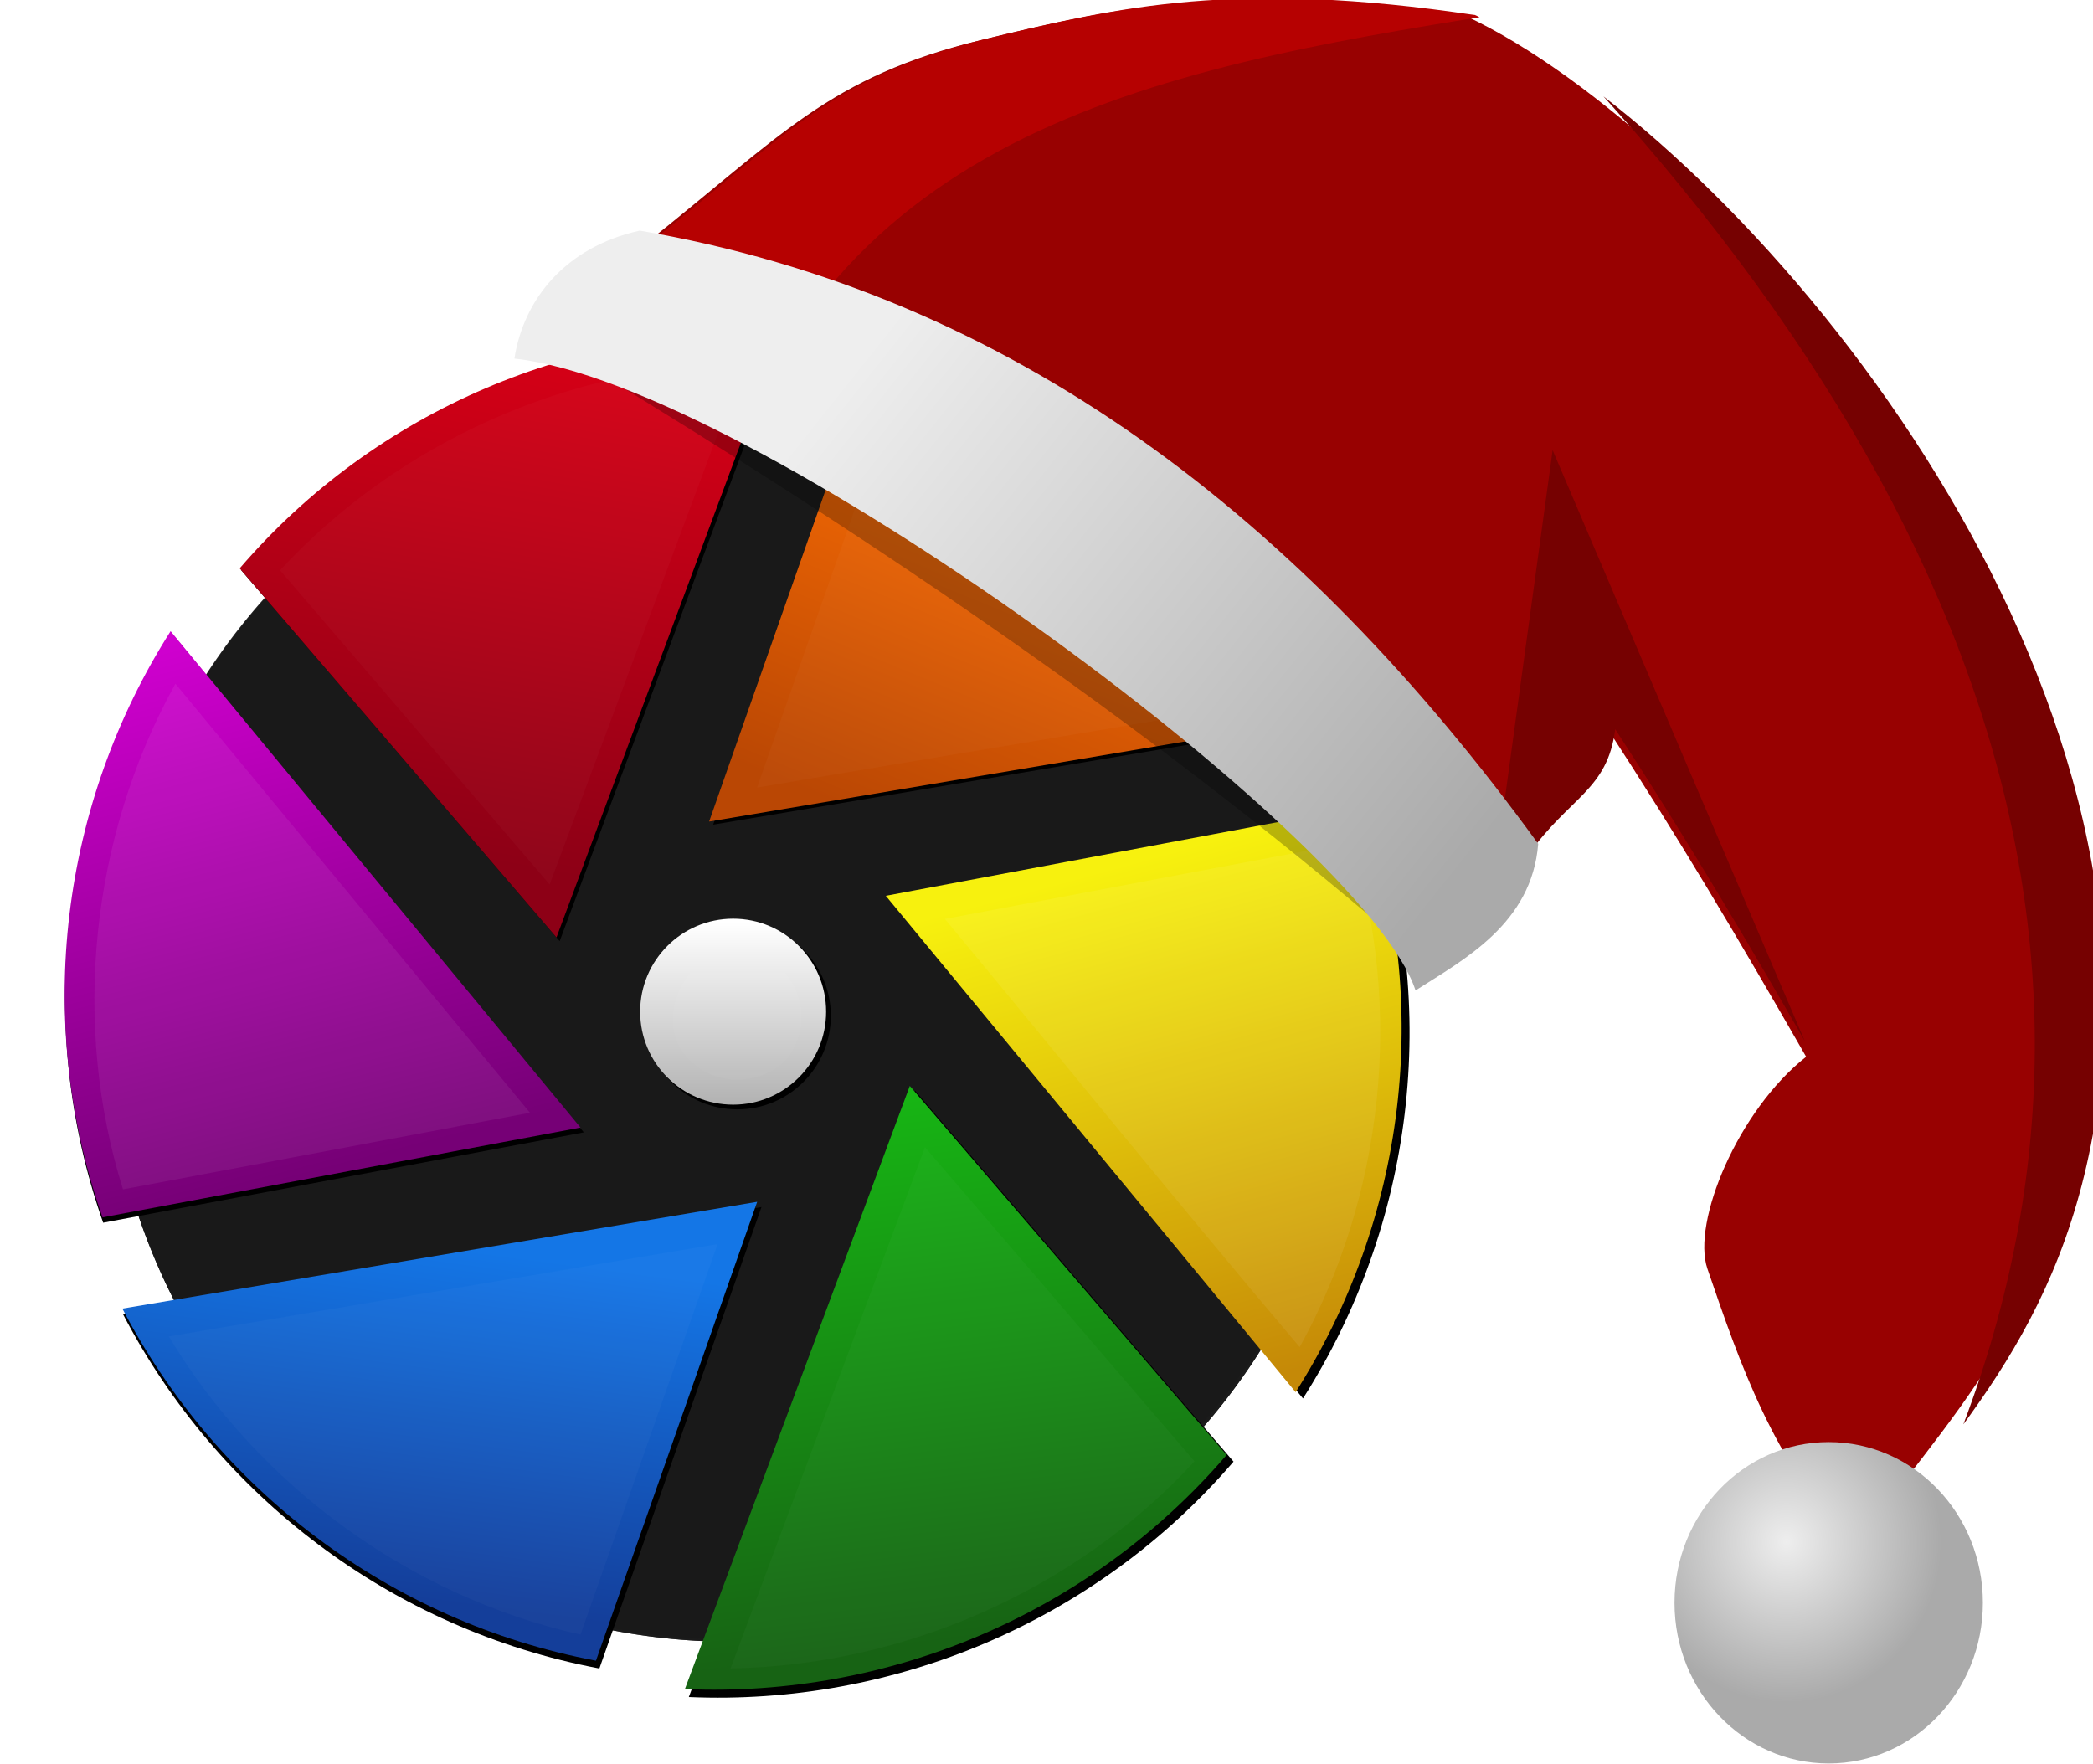 <svg xmlns="http://www.w3.org/2000/svg" xmlns:xlink="http://www.w3.org/1999/xlink" width="320" height="269.651"><defs><filter id="j" width="1.096" height="1.096" x="-.048" y="-.048" style="color-interpolation-filters:sRGB"><feGaussianBlur stdDeviation="9"/></filter><filter id="k" width="1.096" height="1.096" x="-.048" y="-.048"><feGaussianBlur stdDeviation="9"/></filter><filter id="l" width="1.204" height="1.282" x="-.102" y="-.141"><feGaussianBlur stdDeviation="9.267"/></filter><filter id="n" width="1.239" height="1.214" x="-.119" y="-.107"><feGaussianBlur stdDeviation="9.267"/></filter><filter id="o" width="1.204" height="1.282" x="-.102" y="-.141"><feGaussianBlur stdDeviation="9.267"/></filter><filter id="p" width="1.251" height="1.221" x="-.125" y="-.11"><feGaussianBlur stdDeviation="9.267"/></filter><filter id="q" width="1.239" height="1.214" x="-.119" y="-.107"><feGaussianBlur stdDeviation="9.267"/></filter><filter id="m" width="1.251" height="1.221" x="-.126" y="-.111"><feGaussianBlur stdDeviation="9.291"/></filter><filter id="r" width="1.235" height="1.235" x="-.118" y="-.118"><feGaussianBlur stdDeviation="3.136"/></filter><filter id="D" width="1.156" height="1.134" x="-.078" y="-.067"><feGaussianBlur stdDeviation="4.831"/></filter><filter id="z" width="1.123" height="1.173" x="-.062" y="-.087"><feGaussianBlur stdDeviation="4.819"/></filter><filter id="A" width="1.155" height="1.134" x="-.078" y="-.067"><feGaussianBlur stdDeviation="4.825"/></filter><filter id="E" width="1.153" height="1.136" x="-.076" y="-.068"><feGaussianBlur stdDeviation="5.057"/></filter><filter id="B" width="1.153" height="1.136" x="-.076" y="-.068"><feGaussianBlur stdDeviation="5.057"/></filter><filter id="C" width="1.123" height="1.173" x="-.062" y="-.087"><feGaussianBlur stdDeviation="4.822"/></filter><filter id="F" width="1.192" height="1.192" x="-.096" y="-.096"><feGaussianBlur stdDeviation="1.758"/></filter><filter id="H" width="1.105" height="1.14" x="-.052" y="-.07" style="color-interpolation-filters:sRGB"><feGaussianBlur stdDeviation="6.564"/></filter><filter id="I" width="1.067" height="1.036" x="-.033" y="-.018" style="color-interpolation-filters:sRGB"><feGaussianBlur stdDeviation="3.945"/></filter><filter id="K" width="1.084" height="1.213" x="-.042" y="-.106" style="color-interpolation-filters:sRGB"><feGaussianBlur stdDeviation="7.137"/></filter><linearGradient id="i"><stop offset="0" style="stop-color:#eee;stop-opacity:1"/><stop offset="1" style="stop-color:#aaa;stop-opacity:1"/></linearGradient><linearGradient id="h"><stop offset="0" style="stop-color:#eee;stop-opacity:1"/><stop offset="1" style="stop-color:#aaa;stop-opacity:1"/></linearGradient><linearGradient id="g"><stop offset="0" style="stop-color:#fff;stop-opacity:1"/><stop offset="1" style="stop-color:#b0b0b0;stop-opacity:1"/></linearGradient><linearGradient id="a"><stop offset="0" style="stop-color:#ff7004;stop-opacity:1"/><stop offset="1" style="stop-color:#ba4704;stop-opacity:1"/></linearGradient><linearGradient id="f"><stop offset="0" style="stop-color:#d70016;stop-opacity:1"/><stop offset="1" style="stop-color:#8d0016;stop-opacity:1"/></linearGradient><linearGradient id="e"><stop offset="0" style="stop-color:#d000d0;stop-opacity:1"/><stop offset="1" style="stop-color:#760076;stop-opacity:1"/></linearGradient><linearGradient id="d"><stop offset="0" style="stop-color:#1476e6;stop-opacity:1"/><stop offset="1" style="stop-color:#143e9a;stop-opacity:1"/></linearGradient><linearGradient id="c"><stop offset="0" style="stop-color:#17b414;stop-opacity:1"/><stop offset="1" style="stop-color:#176314;stop-opacity:1"/></linearGradient><linearGradient id="b"><stop offset="0" style="stop-color:#f7f10e;stop-opacity:1"/><stop offset="1" style="stop-color:#c58907;stop-opacity:1"/></linearGradient><linearGradient xlink:href="#a" id="s" x1="372.859" x2="318.297" y1="593.388" y2="726.388" gradientTransform="matrix(.083 0 0 .083 -2.598 428.437)" gradientUnits="userSpaceOnUse"/><linearGradient xlink:href="#b" id="t" x1="277.627" x2="454.048" y1="637.059" y2="683.489" gradientTransform="rotate(60.001 -351.36 277.167) scale(.083)" gradientUnits="userSpaceOnUse"/><linearGradient xlink:href="#c" id="u" x1="253.838" x2="401.186" y1="725.269" y2="612.484" gradientTransform="rotate(119.999 -104.002 278.659) scale(.083)" gradientUnits="userSpaceOnUse"/><linearGradient xlink:href="#d" id="v" x1="326.125" x2="342.125" y1="701.766" y2="581.766" gradientTransform="matrix(-.083 0 0 -.083 39.352 558.808)" gradientUnits="userSpaceOnUse"/><linearGradient xlink:href="#e" id="w" x1="456.976" x2="273.627" y1="694.418" y2="643.987" gradientTransform="rotate(-119.999 143.355 280.159) scale(.083)" gradientUnits="userSpaceOnUse"/><linearGradient xlink:href="#f" id="x" x1="432.115" x2="263.694" y1="650.053" y2="710.341" gradientTransform="rotate(-60.001 390.712 281.667) scale(.083)" gradientUnits="userSpaceOnUse"/><linearGradient xlink:href="#g" id="y" x1="256" x2="256" y1="224" y2="288" gradientTransform="matrix(.083 0 0 .083 -2.752 472.493)" gradientUnits="userSpaceOnUse"/><linearGradient xlink:href="#h" id="M" x1="284.137" x2="495.263" y1="48.729" y2="216.87" gradientTransform="matrix(.083 0 0 .083 -2.752 472.493)" gradientUnits="userSpaceOnUse"/><clipPath id="J" clipPathUnits="userSpaceOnUse"><path d="M225.688-8.183c46.824-37.07 63.098-57.486 115.72-70.182 45.139-10.89 85.074-20.301 167.076-8.093 85.891 40.57 231.154 206.899 214.074 364.377-9.071 83.637-50.737 119.432-80.825 162.901-28.003-30.512-39.156-63.432-50.459-96.33-5.518-16.06 10.565-54.562 33.963-72.974-23.302-40.628-43.914-75.387-68.817-113.608-2.665 20.992-15.69 23.121-29.814 43.083z" style="fill:#980101;stroke:none"/></clipPath><clipPath id="L" clipPathUnits="userSpaceOnUse"><path d="M225.688-8.183c46.824-37.07 63.098-57.486 115.72-70.182 45.139-10.89 85.074-20.301 167.076-8.093 85.891 40.57 231.154 206.899 214.074 364.377-9.071 83.637-50.737 119.432-80.825 162.901-28.003-30.512-39.156-63.432-50.459-96.33-5.518-16.06 10.565-54.562 33.963-72.974-23.302-40.628-43.914-75.387-68.817-113.608-2.665 20.992-15.69 23.121-29.814 43.083z" style="fill:#980101;stroke:none"/></clipPath><radialGradient xlink:href="#i" id="G" cx="615.021" cy="439.56" r="53.05" fx="615.021" fy="439.56" gradientTransform="matrix(.083 0 0 .086 -2.752 470.886)" gradientUnits="userSpaceOnUse"/></defs><g transform="matrix(5.383 0 0 5.383 13.165 -2502.497)"><path d="M510 287a225 225 0 0 1-221.518 224.973 225 225 0 0 1-228.374-218.01 225 225 0 0 1 214.449-231.72A225 225 0 0 1 509.569 273.08" style="display:inline;opacity:.95;fill:#1a1a1a;fill-opacity:1;stroke:none;filter:url(#j)" transform="matrix(.079 0 0 .079 -4.183 471.07)"/><path d="M510 287a225 225 0 0 1-221.518 224.973 225 225 0 0 1-228.374-218.01 225 225 0 0 1 214.449-231.72A225 225 0 0 1 509.569 273.08" style="display:inline;opacity:.95;fill:#1a1a1a;fill-opacity:1;stroke:none;filter:url(#k)" transform="matrix(.079 0 0 .079 -4.183 471.07)"/><path d="M36.04 493.705a17.746 17.746 0 0 1-17.47 17.744A17.746 17.746 0 0 1 .557 494.254 17.746 17.746 0 0 1 17.47 475.98a17.746 17.746 0 0 1 18.535 16.628" style="display:inline;opacity:.95;fill:#1a1a1a;fill-opacity:1;stroke:none"/><path d="m303.203 32.669-55.469 157.906 218.438-36.75C433.818 91.69 374.213 46.032 303.203 32.669Z" style="display:inline;fill:#000;fill-opacity:1;fill-rule:nonzero;stroke:none;filter:url(#l)" transform="matrix(.083 0 0 .083 -2.752 472.493)"/><path d="M473.012 185.213 308.527 216.13l141.045 170.798c37.633-59.087 47.373-133.536 23.44-201.714z" style="display:inline;fill:#000;fill-opacity:1;fill-rule:nonzero;stroke:none;filter:url(#m)" transform="matrix(.083 0 0 .083 -2.752 472.493)"/><path d="m425.809 408.545-109.016-126.99L239.4 489.101c69.988 3.047 139.331-25.742 186.409-80.557z" style="display:inline;fill:#000;fill-opacity:1;fill-rule:nonzero;stroke:none;filter:url(#n)" transform="matrix(.083 0 0 .083 -2.752 472.493)"/><path d="m208.797 479.331 55.469-157.906-218.438 36.75c32.354 62.135 91.959 107.793 162.969 121.156z" style="display:inline;fill:#000;fill-opacity:1;fill-rule:nonzero;stroke:none;filter:url(#o)" transform="matrix(.083 0 0 .083 -2.752 472.493)"/><path d="m38.988 326.787 164.485-30.916L62.428 125.073C24.795 184.16 15.055 258.61 38.988 326.787Z" style="display:inline;fill:#000;fill-opacity:1;fill-rule:nonzero;stroke:none;filter:url(#p)" transform="matrix(.083 0 0 .083 -2.752 472.493)"/><path d="m86.191 103.455 109.016 126.99L272.6 22.899C202.612 19.851 133.269 48.64 86.19 103.455Z" style="display:inline;fill:#000;fill-opacity:1;fill-rule:nonzero;stroke:none;filter:url(#q)" transform="matrix(.083 0 0 .083 -2.752 472.493)"/><circle cx="256" cy="256" r="32" style="display:inline;fill:#000;fill-opacity:1;stroke:none;filter:url(#r)" transform="matrix(.083 0 0 .083 -2.752 472.493)"/><path d="m22.273 475.19-4.578 13.033 18.03-3.034c-2.671-5.128-7.59-8.897-13.452-10z" style="display:inline;fill:url(#s);fill-opacity:1;fill-rule:nonzero;stroke:none"/><path d="m36.289 487.78-13.576 2.552 11.641 14.097c3.106-4.877 3.91-11.022 1.935-16.649z" style="display:inline;fill:url(#t);fill-opacity:1;fill-rule:nonzero;stroke:none"/><path d="m32.393 506.213-8.998-10.481-6.388 17.13c5.777.252 11.5-2.124 15.386-6.649z" style="display:inline;fill:url(#u);fill-opacity:1;fill-rule:nonzero;stroke:none"/><path d="m14.481 512.056 4.579-13.033-18.03 3.033c2.67 5.128 7.59 8.897 13.451 10z" style="display:inline;fill:url(#v);fill-opacity:1;fill-rule:nonzero;stroke:none"/><path d="m.466 499.465 13.576-2.551L2.4 482.816c-3.106 4.877-3.91 11.022-1.934 16.65z" style="display:inline;fill:url(#w);fill-opacity:1;fill-rule:nonzero;stroke:none"/><path d="m4.362 481.032 8.998 10.482 6.387-17.131c-5.776-.252-11.5 2.125-15.385 6.649z" style="display:inline;fill:url(#x);fill-opacity:1;fill-rule:nonzero;stroke:none"/><circle cx="18.377" cy="493.623" r="2.641" style="display:inline;fill:url(#y);fill-opacity:1;stroke:none"/><path d="M262.75 177.906c62.523-10.733 125.195-20.603 187.625-31.875C419.72 95.155 367.864 57.206 309.656 44.25L262.75 177.906Z" style="display:inline;opacity:.15;fill:#fff;fill-opacity:1;fill-rule:nonzero;stroke:none;filter:url(#z)" transform="matrix(.083 0 0 .083 -2.752 472.493)"/><path d="M327.031 222.844c40.524 48.788 80.415 98.102 121.406 146.5 28.721-51.924 35.594-115.91 17.782-172.719L327.03 222.844z" style="display:inline;opacity:.25;fill:#fff;fill-opacity:1;fill-rule:nonzero;stroke:none;filter:url(#A)" transform="matrix(.083 0 0 .083 -2.752 472.493)"/><path d="M253.688 479.313c59.785-1.051 118.43-27.006 158.75-70.875l-92.22-107.5-66.53 178.375z" style="display:inline;opacity:.15;fill:#fff;fill-opacity:1;fill-rule:nonzero;stroke:none;filter:url(#B)" transform="matrix(.083 0 0 .083 -2.752 472.493)"/><path d="M61.438 365.688c30.573 50.936 82.515 89.038 140.906 102.062l46.906-133.656-187.813 31.594Z" style="display:inline;opacity:.15;fill:#fff;fill-opacity:1;fill-rule:nonzero;stroke:none;filter:url(#C)" transform="matrix(.083 0 0 .083 -2.752 472.493)"/><path d="M63.25 143.219c-28.513 51.852-35.189 115.62-17.469 172.156l139.25-26.219L63.72 142.344z" style="display:inline;opacity:.25;fill:#fff;fill-opacity:1;fill-rule:nonzero;stroke:none;filter:url(#D)" transform="matrix(.083 0 0 .083 -2.752 472.493)"/><path d="M257.719 32.719C198.32 33.77 139.789 59.879 99.53 103.53l92.25 107.531 66.531-178.375z" style="display:inline;opacity:.15;fill:#fff;fill-opacity:1;fill-rule:nonzero;stroke:none;filter:url(#E)" transform="matrix(.083 0 0 .083 -2.752 472.493)"/><path d="M254.781 234.031c-17.879-.186-28.234 25.63-14.562 37.5 10.37 10.67 31.406 7.507 36.219-7.156 5.241-12.604-3.314-29.036-17.282-30.156a21.476 21.476 0 0 0-4.375-.188z" style="display:inline;opacity:.15;fill:#fff;fill-opacity:1;stroke:none;filter:url(#F)" transform="matrix(.083 0 0 .083 -2.752 472.493)"/><path d="M15.875 471.818c3.865-3.06 5.208-4.745 9.552-5.793 3.725-.899 7.021-1.676 13.79-.668 7.089 3.348 19.079 17.077 17.669 30.075-.749 6.903-4.188 9.858-6.671 13.445-2.312-2.518-3.232-5.235-4.165-7.95-.455-1.326.872-4.504 2.803-6.024-1.923-3.353-3.624-6.222-5.68-9.377-.22 1.733-1.295 1.909-2.46 3.556z" style="fill:#980101;stroke:none"/><ellipse cx="49.494" cy="510.411" rx="4.379" ry="4.564" style="fill:url(#G);fill-opacity:1;stroke:none"/><path d="M203.209 32.751c101.01 61.196 198.654 127.103 287.729 205.007l12.588-44.058L240.074 12.97Z" style="opacity:.5;fill:#000;stroke:none;filter:url(#H)" transform="matrix(.083 0 0 .083 -2.752 472.493)"/><path d="M526.004-86.836C701.53 93.387 741.596 267.338 658.18 435.572l142.066-121.386L672.566-72.45Zm8.992 149.26-17.982 131.275 106.998 77.328z" clip-path="url(#J)" style="fill:#760101;fill-opacity:1;stroke:none;filter:url(#I)" transform="matrix(.083 0 0 .083 -2.752 472.493)"/><path d="M274.242 24.66c62.22-96.564 191.476-100.952 308.41-122.286l-174.437-38.663L172.637-23.895Z" clip-path="url(#L)" style="fill:#b60101;fill-opacity:1;stroke:none;filter:url(#K)" transform="matrix(.083 0 0 .083 -2.752 472.493)"/><path d="M12.165 475.074c6.69.713 24.15 13.526 25.594 17.946 1.372-.877 3.305-1.896 3.484-4.165-6.733-9.263-14.956-15.613-25.519-17.416-2.115.467-3.303 1.96-3.559 3.635z" style="display:inline;fill:url(#M);stroke:none"/></g></svg>